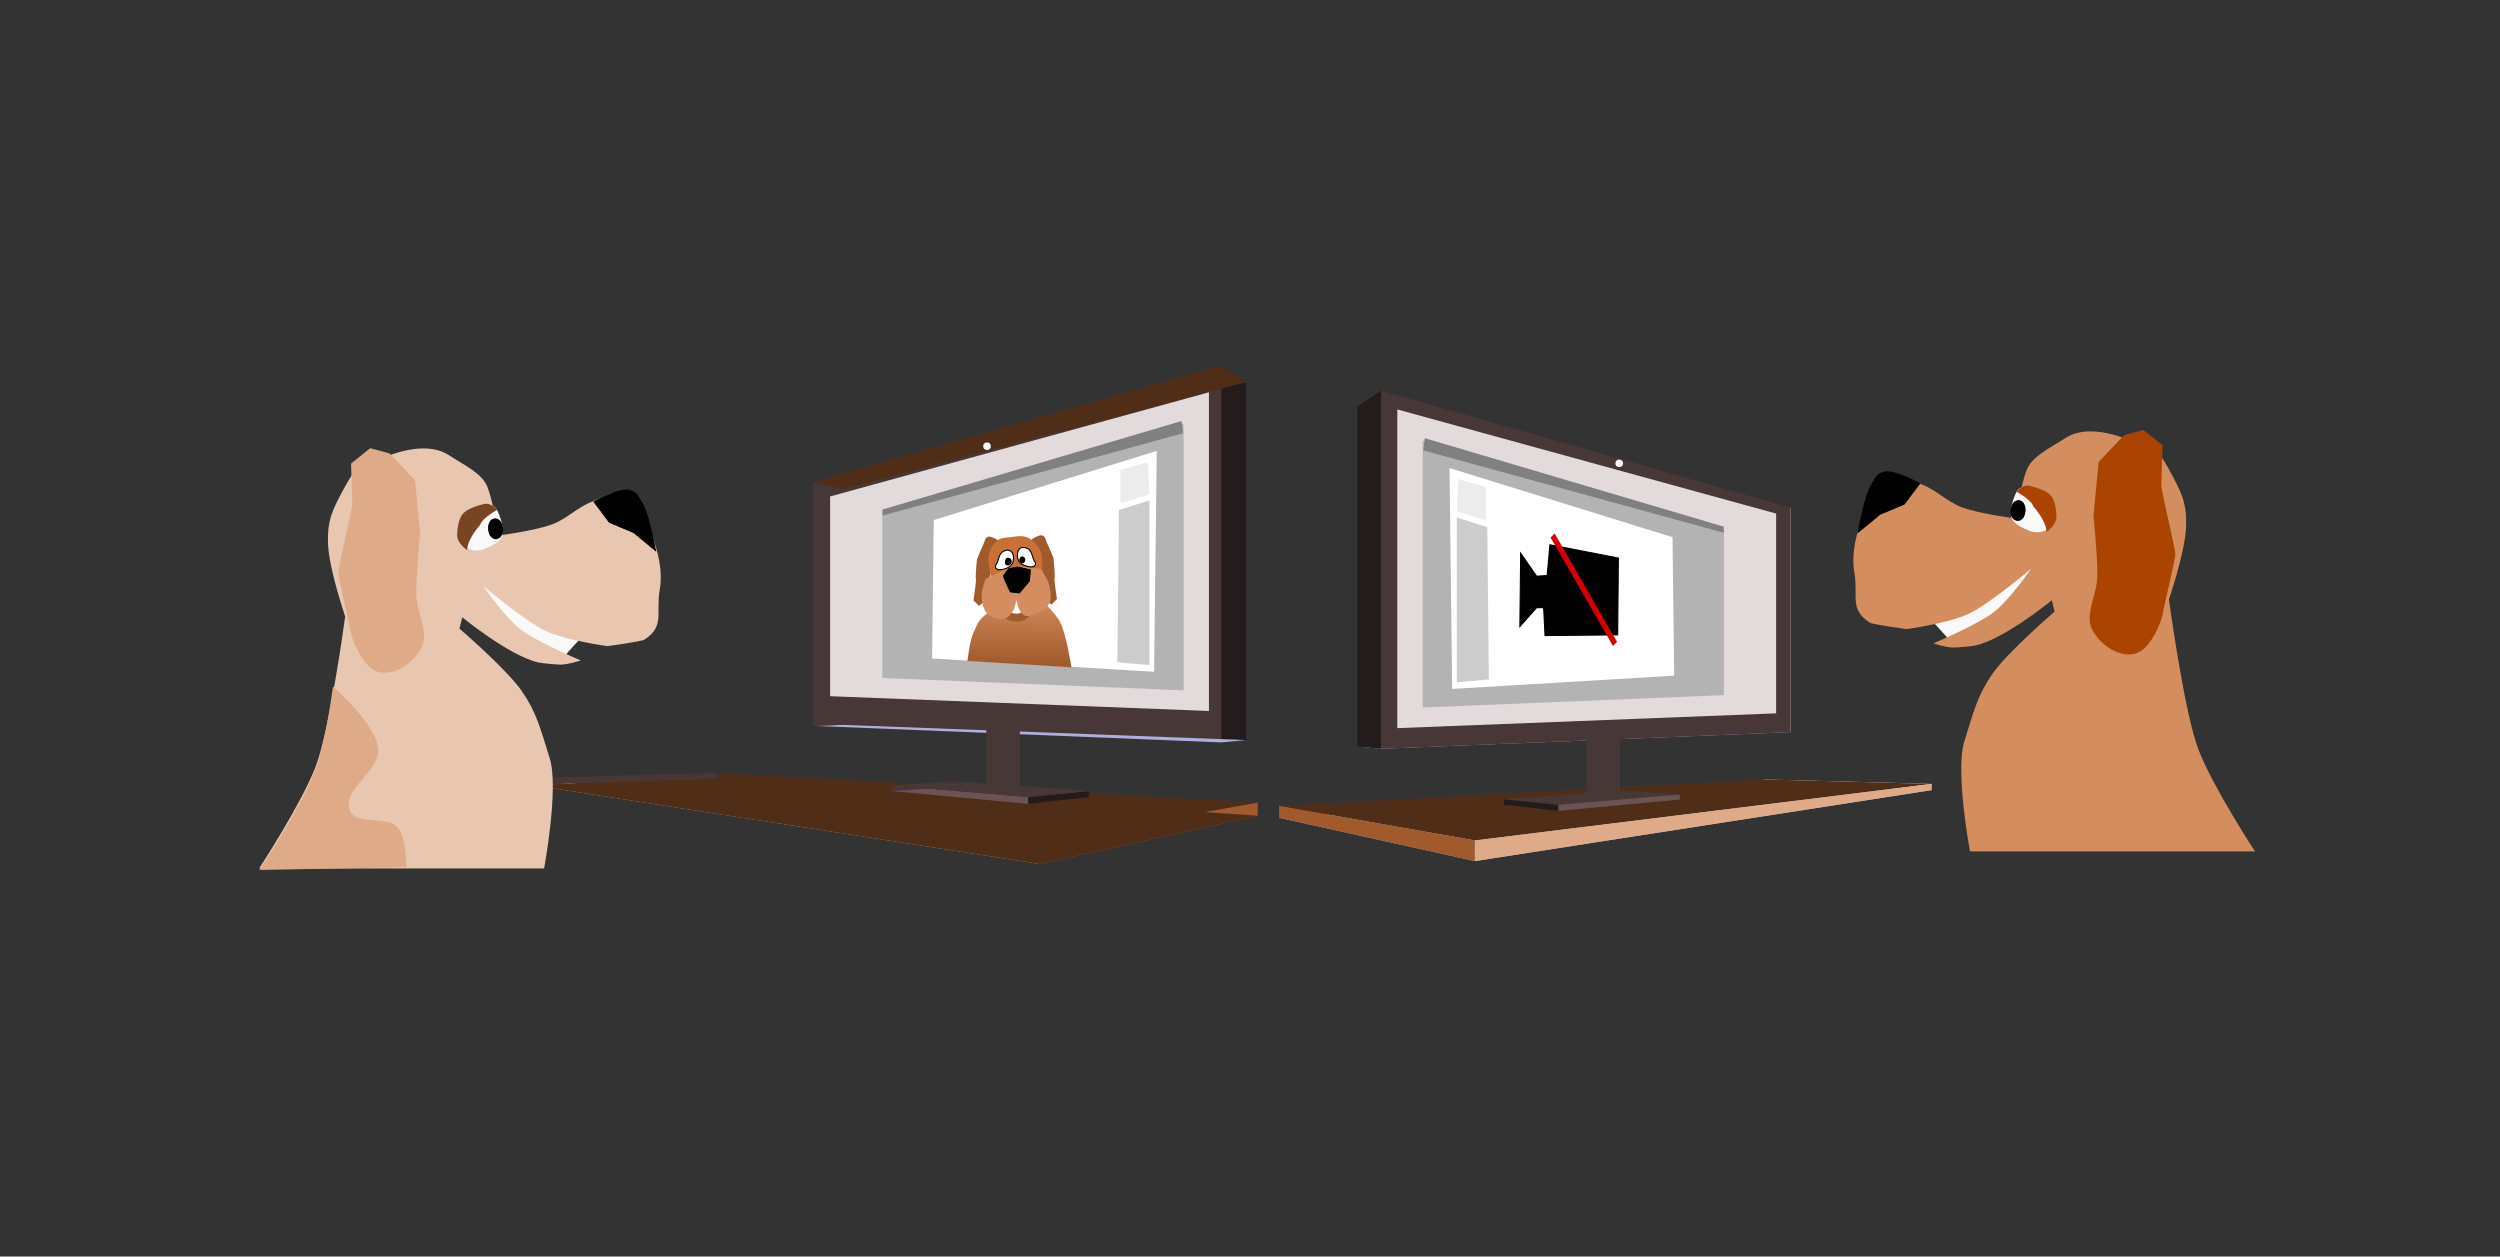 <?xml version="1.0" encoding="UTF-8" standalone="no"?>
<!-- Created with Inkscape (http://www.inkscape.org/) -->

<svg
   xmlns:dc="http://purl.org/dc/elements/1.1/"
   xmlns:cc="http://creativecommons.org/ns#"
   xmlns:rdf="http://www.w3.org/1999/02/22-rdf-syntax-ns#"
   xmlns:svg="http://www.w3.org/2000/svg"
   xmlns="http://www.w3.org/2000/svg"
   xmlns:xlink="http://www.w3.org/1999/xlink"
   xmlns:sodipodi="http://sodipodi.sourceforge.net/DTD/sodipodi-0.dtd"
   xmlns:inkscape="http://www.inkscape.org/namespaces/inkscape"
   width="2300"
   height="1156"
   viewBox="0 0 608.542 305.858"
   version="1.1"
   id="svg1022"
   inkscape:version="0.92.3 (2405546, 2018-03-11)"
   sodipodi:docname="pieski.svg">
  <rect x="0" y="0" width="608.542" height="305.858" fill="#333333" stroke="none"/>
  <defs
     id="defs1016">
    <linearGradient
       inkscape:collect="always"
       id="linearGradient12503">
      <stop
         style="stop-color:#a05a2c;stop-opacity:1;"
         offset="0"
         id="stop12499" />
      <stop
         style="stop-color:#d38d5f;stop-opacity:1"
         offset="1"
         id="stop12501" />
    </linearGradient>
    <inkscape:perspective
       sodipodi:type="inkscape:persp3d"
       inkscape:vp_x="34.299759 : 117.22931 : 1"
       inkscape:vp_y="0 : 600.38505 : 0"
       inkscape:vp_z="722.16239 : 117.22931 : 1"
       inkscape:persp3d-origin="378.23107 : 86.623843 : 1"
       id="perspective2230" />
    <inkscape:perspective
       sodipodi:type="inkscape:persp3d"
       inkscape:vp_x="-184.09051 : 362.44532 : 1"
       inkscape:vp_y="0 : 3779.5275 : 0"
       inkscape:vp_z="2221.9365 : 362.44532 : 1"
       inkscape:persp3d-origin="1018.923 : 169.77864 : 1"
       id="perspective2214" />
    <inkscape:perspective
       sodipodi:type="inkscape:persp3d"
       inkscape:vp_x="-373.7988 : 698.9743 : 1"
       inkscape:vp_y="0 : 1842.35 : 0"
       inkscape:vp_z="799.03138 : 698.9743 : 1"
       inkscape:persp3d-origin="212.6163 : 605.05794 : 1"
       id="perspective2015" />
    <inkscape:perspective
       sodipodi:type="inkscape:persp3d"
       inkscape:vp_x="52.612105 : 135.11606 : 1"
       inkscape:vp_y="0 : 1099.9342 : 0"
       inkscape:vp_z="763.96317 : 135.11606 : 1"
       inkscape:persp3d-origin="408.28765 : 79.045375 : 1"
       id="perspective1999" />
    <inkscape:perspective
       sodipodi:type="inkscape:persp3d"
       inkscape:vp_x="-588.6402 : 67.79026 : 1"
       inkscape:vp_y="0 : 3779.5275 : 0"
       inkscape:vp_z="1817.3869 : 67.79026 : 1"
       inkscape:persp3d-origin="614.37336 : -124.87642 : 1"
       id="perspective1983" />
    <inkscape:perspective
       sodipodi:type="inkscape:persp3d"
       inkscape:vp_x="-146.16197 : 210.42614 : 1"
       inkscape:vp_y="0 : 3779.5275 : 0"
       inkscape:vp_z="2259.8651 : 210.42614 : 1"
       inkscape:persp3d-origin="1056.8516 : 17.759463 : 1"
       id="perspective1966" />
    <inkscape:perspective
       sodipodi:type="inkscape:persp3d"
       inkscape:vp_x="-178.59578 : 329.47692 : 1"
       inkscape:vp_y="0 : 3779.5275 : 0"
       inkscape:vp_z="2227.4313 : 329.47692 : 1"
       inkscape:persp3d-origin="1024.4178 : 136.81024 : 1"
       id="perspective1922" />
    <inkscape:perspective
       sodipodi:type="inkscape:persp3d"
       inkscape:vp_x="-177.22209 : 262.16644 : 1"
       inkscape:vp_y="0 : 3779.5275 : 0"
       inkscape:vp_z="2228.805 : 262.16644 : 1"
       inkscape:persp3d-origin="1025.7915 : 69.499762 : 1"
       id="perspective1906" />
    <inkscape:perspective
       sodipodi:type="inkscape:persp3d"
       inkscape:vp_x="-190.27208 : 359.01111 : 1"
       inkscape:vp_y="0 : 3779.5275 : 0"
       inkscape:vp_z="2215.755 : 359.01111 : 1"
       inkscape:persp3d-origin="1012.7415 : 166.34443 : 1"
       id="perspective1890" />
    <inkscape:perspective
       sodipodi:type="inkscape:persp3d"
       inkscape:vp_x="-197.1405 : 379.61636 : 1"
       inkscape:vp_y="0 : 3779.5275 : 0"
       inkscape:vp_z="2208.8866 : 379.61636 : 1"
       inkscape:persp3d-origin="1005.8731 : 186.94968 : 1"
       id="perspective1860" />
    <inkscape:perspective
       sodipodi:type="inkscape:persp3d"
       inkscape:vp_x="-199.88787 : 359.69795 : 1"
       inkscape:vp_y="0 : 3779.5275 : 0"
       inkscape:vp_z="2206.1392 : 359.69795 : 1"
       inkscape:persp3d-origin="1003.1257 : 167.03127 : 1"
       id="perspective1844" />
    <inkscape:perspective
       sodipodi:type="inkscape:persp3d"
       inkscape:vp_x="38.219678 : 111.71868 : 1"
       inkscape:vp_y="0 : 1000 : 0"
       inkscape:vp_z="674.81432 : 111.71868 : 1"
       inkscape:persp3d-origin="356.51701 : 60.742283 : 1"
       id="perspective1729" />
    <inkscape:perspective
       sodipodi:type="inkscape:persp3d"
       inkscape:vp_x="247.23532 : 120.993 : 1"
       inkscape:vp_y="0 : 425.65426 : 0"
       inkscape:vp_z="518.20452 : 120.993 : 1"
       inkscape:persp3d-origin="382.71992 : 99.294685 : 1"
       id="perspective1729-3" />
    <inkscape:perspective
       sodipodi:type="inkscape:persp3d"
       inkscape:vp_x="220.37353 : 134.43457 : 1"
       inkscape:vp_y="0 : 591.9759 : 0"
       inkscape:vp_z="603.21706 : 134.43457 : 1"
       inkscape:persp3d-origin="411.79531 : 104.25778 : 1"
       id="perspective1999-3" />
    <inkscape:perspective
       sodipodi:type="inkscape:persp3d"
       inkscape:vp_x="245.56678 : 123.33861 : 1"
       inkscape:vp_y="0 : 255.55646 : 0"
       inkscape:vp_z="538.35844 : 123.33861 : 1"
       inkscape:persp3d-origin="391.96262 : 110.31129 : 1"
       id="perspective2230-8" />
    <inkscape:perspective
       sodipodi:type="inkscape:persp3d"
       inkscape:vp_x="399.27362 : 126.75045 : 1"
       inkscape:vp_y="0 : 284.74194 : 0"
       inkscape:vp_z="73.044042 : 126.75045 : 1"
       inkscape:persp3d-origin="236.15883 : 112.23536 : 1"
       id="perspective2230-8-5" />
    <inkscape:perspective
       sodipodi:type="inkscape:persp3d"
       inkscape:vp_x="419.13626 : 136.54932 : 1"
       inkscape:vp_y="0 : 623.01616 : 0"
       inkscape:vp_z="16.218323 : 136.54932 : 1"
       inkscape:persp3d-origin="217.67726 : 104.79021 : 1"
       id="perspective1999-3-6" />
    <inkscape:perspective
       sodipodi:type="inkscape:persp3d"
       inkscape:vp_x="377.58906 : 123.11339 : 1"
       inkscape:vp_y="0 : 474.26553 : 0"
       inkscape:vp_z="75.674174 : 123.11339 : 1"
       inkscape:persp3d-origin="226.63159 : 98.937042 : 1"
       id="perspective1729-3-8" />
    <linearGradient
       inkscape:collect="always"
       xlink:href="#linearGradient12503"
       id="linearGradient12505"
       x1="247.218"
       y1="161.562"
       x2="247.529"
       y2="144.762"
       gradientUnits="userSpaceOnUse" />
  </defs>
  <sodipodi:namedview
     id="base"
     pagecolor="#ffffff"
     bordercolor="#666666"
     borderopacity="1.0"
     inkscape:pageopacity="0.0"
     inkscape:pageshadow="2"
     inkscape:zoom="0.30347826"
     inkscape:cx="1150"
     inkscape:cy="578"
     inkscape:document-units="mm"
     inkscape:current-layer="layer23"
     showgrid="false"
     units="px"
     inkscape:snap-nodes="false"
     inkscape:snap-global="false"
     inkscape:window-width="1366"
     inkscape:window-height="705"
     inkscape:window-x="-8"
     inkscape:window-y="-8"
     inkscape:window-maximized="1" />
  <g
     inkscape:groupmode="layer"
     id="layer12"
     inkscape:label="biurko"
     style="display:inline" />
  <g
     inkscape:groupmode="layer"
     id="layer16"
     inkscape:label="pudel 4"
     style="display:inline" />
  <g
     inkscape:groupmode="layer"
     id="layer20"
     inkscape:label="cenzura" />
  <g
     inkscape:groupmode="layer"
     id="layer19"
     inkscape:label="pudel 6" />
  <g
     inkscape:groupmode="layer"
     id="layer8"
     inkscape:label="Layer 2"
     style="display:none">
    <path
       style="display:inline;fill:#ececec;stroke:none;stroke-width:0.265px;stroke-linecap:butt;stroke-linejoin:miter;stroke-opacity:1"
       d="m 437.317,187.02 c 0,0 -11.365,-2.494 -21.758,-1.99 -10.393,0.504 -25.227,1.317 -25.227,1.317 -3.529,-2.813 -25.657,-18.206 -25.657,-18.206 l 37.598,-55.379 6.377,-9.184 v 0 l -18.746,-0.225 -4.15,10.268 1.572,11.57 c 0,0 -38.36,33.094 -39.152,43.443 0,0 21.152,18.16 32.304,29.494 11.152,11.334 33.298,21.452 33.298,21.452 0,0 20.164,-0.736 26.378,-5.089 6.215,-4.353 8.91,-11.588 9.584,-16.011 0.675,-4.423 0.252,-5.59 -1.919,-7.954 -2.17,-2.364 -10.504,-3.506 -10.504,-3.506 z"
       id="path1673-1"
       inkscape:connector-curvature="0"
       sodipodi:nodetypes="czscccccccszczzzc" />
  </g>
  <g
     inkscape:groupmode="layer"
     id="layer14"
     inkscape:label="jezyk"
     style="display:none">
    <path
       style="fill:#e9afaf;stroke:none;stroke-width:0.265px;stroke-linecap:butt;stroke-linejoin:miter;stroke-opacity:1"
       d="m 387.778,179.612 c 1.864,0.529 4.115,-1.423 5.418,-3.006 1.303,-1.583 2.875,-3.538 1.882,-5.808 -0.993,-2.27 -4.56,-3.277 -7.956,-3.672 -3.396,-0.395 -8.328,0.401 -11.513,2.341 -3.185,1.94 -7.466,5.743 -6.66,8.28 0.806,2.536 3.216,1.86 5.135,1.466 1.92,-0.394 4.385,0.778 6.329,0.035 1.944,-0.743 2.797,-0.647 4.472,0.283 1.675,0.93 1.029,-0.448 2.892,0.082 z"
       id="path1925"
       inkscape:connector-curvature="0"
       sodipodi:nodetypes="zzzzzzzzzz" />
    <path
       style="opacity:1;fill:#000000;fill-opacity:1;fill-rule:nonzero;stroke:none;stroke-width:0.265;stroke-linecap:butt;stroke-linejoin:bevel;stroke-miterlimit:4;stroke-dasharray:none;stroke-dashoffset:0;stroke-opacity:1;paint-order:normal"
       id="path1927"
       d="m 373.655,121.065 c 1.564,1.709 2.616,3.776 3.847,5.72 1.103,1.827 1.947,3.811 2.513,5.869 0.22,1.058 0.12,0.571 0.301,1.462 0,0 -3.993,0.724 -3.993,0.724 v 0 c -0.133,-0.801 -0.056,-0.378 -0.234,-1.27 -0.493,-1.833 -1.266,-3.588 -2.255,-5.209 -1.121,-1.803 -2.112,-3.72 -3.67,-5.199 0,0 3.49,-2.097 3.49,-2.097 z"
       inkscape:connector-curvature="0" />
    <path
       style="opacity:1;fill:#000000;fill-opacity:1;fill-rule:nonzero;stroke:none;stroke-width:0.265;stroke-linecap:butt;stroke-linejoin:bevel;stroke-miterlimit:4;stroke-dasharray:none;stroke-dashoffset:0;stroke-opacity:1;paint-order:normal"
       id="path1929"
       d="m 376.996,122.897 c 1.578,1.181 3.321,2.102 4.965,3.186 1.912,1.17 3.321,2.824 4.54,4.672 0.694,1.075 0.365,0.527 0.987,1.643 0,0 -3.742,1.489 -3.742,1.489 v 0 c -0.557,-0.969 -0.257,-0.477 -0.906,-1.472 -1.084,-1.563 -2.365,-2.882 -4.022,-3.852 -1.715,-1.083 -3.485,-2.08 -5.126,-3.277 0,0 3.304,-2.39 3.304,-2.39 z"
       inkscape:connector-curvature="0" />
  </g>
  <g
     inkscape:groupmode="layer"
     id="layer11"
     inkscape:label="pudel 2"
     style="display:none">
    <path
       style="fill:#f9f9f9;stroke:none;stroke-width:0.265px;stroke-linecap:butt;stroke-linejoin:miter;stroke-opacity:1"
       d="m 444.387,200.085 c 0,0 -8.602,27.229 -6.772,49.929 1.83,22.7 3.592,48.334 3.592,48.334 l -41.149,1.959 -29.392,-26.779 c 0,0 -10.122,-36.316 -6.858,-48.66 3.264,-12.344 15.124,-17.587 15.124,-17.587 z"
       id="path1676"
       inkscape:connector-curvature="0"
       sodipodi:nodetypes="czccczcc" />
  </g>
  <g
     inkscape:groupmode="layer"
     id="layer18"
     inkscape:label="pudel 5"
     style="display:none">
    <path
       style="display:inline;fill:#cccccc;stroke:none;stroke-width:0.265px;stroke-linecap:butt;stroke-linejoin:miter;stroke-opacity:1"
       d="m 410.951,208.327 15.111,4.808 c 0,0 11.5,-2.653 15.111,-0.687 3.611,1.966 4.808,8.242 4.808,8.242 l -2.747,8.929 c 0,0 8.024,4.112 10.303,7.555 2.278,3.443 3.885,7.985 2.747,11.676 -1.137,3.691 -5.495,6.182 -8.242,7.555 -2.747,1.374 -6.868,4.121 -3.434,6.182 3.434,2.061 5.495,6.868 5.495,10.303 0,3.434 -2.652,4.063 -4.808,6.182 -2.156,2.118 -5.495,5.495 -8.242,6.182 -2.747,0.687 -10.989,-4.121 -10.989,-4.121 l -6.182,6.868 -14.424,0.687 -8.929,-2.061 c 0,0 -9.857,2.065 -14.424,-0.687 -4.567,-2.752 -5.693,-11.252 -8.929,-15.111 -3.236,-3.858 -8.957,-4.182 -9.616,-8.242 -0.659,-4.06 6.182,-10.303 6.182,-10.303 0,0 -5.179,-6.477 -6.868,-9.616 -1.689,-3.138 -4.151,-5.216 -3.434,-8.929 0.716,-3.713 8.929,-9.616 8.929,-9.616 l 14.424,-3.434 -3.434,-11.676 10.989,-2.747 6.182,-5.495 c 0,0 5.149,2.171 7.555,3.434 2.407,1.264 6.868,4.121 6.868,4.121 z"
       id="path2033"
       inkscape:connector-curvature="0"
       sodipodi:nodetypes="cczcczzccszzcccczzzczzccccczc" />
  </g>
  <g
     inkscape:groupmode="layer"
     id="layer9"
     inkscape:label="pudel"
     style="display:none">
    <path
       style="fill:#b3b3b3;stroke:none;stroke-width:0.265px;stroke-linecap:butt;stroke-linejoin:miter;stroke-opacity:1"
       d="m 432.133,129.875 c 0,0 -4.994,15.74 -2.554,14.475 2.439,-1.264 4.153,10.999 4.153,10.999 0,0 -5.105,8.061 -2.621,9.868 2.484,1.807 9.326,7.544 9.326,7.544 0,0 3.815,8.853 6.57,8.199 2.755,-0.654 9.192,-1.67 9.192,-1.67 0,0 5.511,-1.309 7.634,-3.183 2.123,-1.874 4.224,-5.284 2.96,-7.723 -1.264,-2.439 -2.551,-6.414 -4.131,-9.463 -1.58,-3.049 2.417,-2.8 2.012,-9.552 -0.405,-6.752 -1.376,-10.118 -1.376,-10.118 0,0 -1.603,-4.585 -4.358,-3.93 l -5.667,-9.441 -18.945,-14.163 0.268,18.428 z"
       id="path1615-3"
       inkscape:connector-curvature="0" />
    <path
       style="fill:#f9f9f9;stroke:none;stroke-width:0.265px;stroke-linecap:butt;stroke-linejoin:miter;stroke-opacity:1"
       d="m 377.763,120.411 c 0,0 -5.371,4.747 -7.555,8.242 0,0 -11.227,5.507 -17.171,0.687 -5.944,-4.82 -14.424,-16.484 -14.424,-16.484 0,0 -0.329,21.345 6.868,28.847 7.197,7.503 18.34,13.299 24.039,13.737 5.7,0.438 12.471,-2.919 15.111,2.747 2.639,5.667 3.807,9.507 -1.061,16.785 -4.868,7.278 -27.496,1.237 -27.496,1.237 0,0 2.204,4.969 7.561,8.225 5.357,3.256 21.8,2.849 26.543,0.295 4.743,-2.554 7.61,-6.028 12.647,-12.21 0,0 3.36,11.027 1.726,17.949 -1.462,6.191 -9.616,16.484 -9.616,16.484 l 49.453,-6.868 c 0,0 -0.263,-26.75 -2.747,-43.958 -2.063,-14.292 -10.303,-26.1 -10.303,-26.1 z"
       id="path1632"
       inkscape:connector-curvature="0"
       sodipodi:nodetypes="cszczzzzczzcsccscc" />
    <ellipse
       style="opacity:1;fill:#000000;fill-opacity:1;fill-rule:nonzero;stroke:none;stroke-width:0.265;stroke-linecap:butt;stroke-linejoin:bevel;stroke-miterlimit:4;stroke-dasharray:none;stroke-dashoffset:0;stroke-opacity:1;paint-order:normal"
       id="path1634"
       cx="338.216"
       cy="113.082"
       rx="5.103"
       ry="5.015" />
    <path
       style="fill:#ececec;stroke:none;stroke-width:0.265px;stroke-linecap:butt;stroke-linejoin:miter;stroke-opacity:1"
       d="m 394.934,206.953 c 0,0 -10.926,-4.002 -21.292,-4.901 -10.366,-0.9 -25.175,-2.091 -25.175,-2.091 -3.118,-3.262 -22.972,-21.494 -22.972,-21.494 l 44.712,-49.813 7.555,-8.242 v 0 l -18.545,-2.747 -5.495,9.616 v 11.676 c 0,0 -42.467,27.627 -44.645,37.776 0,0 8.073,23.04 39.028,41.13 30.956,18.09 26.673,9.942 26.673,9.942 0,0 14.584,4.733 21.329,1.257 6.744,-3.476 8.328,-4.788 9.592,-9.08 1.264,-4.291 1.002,-5.505 -0.83,-8.14 -1.832,-2.635 -9.937,-4.888 -9.937,-4.888 z"
       id="path1673"
       inkscape:connector-curvature="0"
       sodipodi:nodetypes="czscccccccszczzzc" />
  </g>
  <g
     inkscape:groupmode="layer"
     id="layer10"
     inkscape:label="pudel 1"
     style="display:none">
    <path
       style="display:inline;fill:#cccccc;stroke:none;stroke-width:0.265px;stroke-linecap:butt;stroke-linejoin:miter;stroke-opacity:1"
       d="m 377.763,120.411 c -1.374,-0.343 -13.15,-8.996 -12.363,-14.424 0.787,-5.427 11.676,-7.555 11.676,-7.555 0,0 -6.181,-6.015 -6.868,-10.989 -0.688,-4.974 2.061,-16.484 4.808,-16.484 2.747,0 14.64,0.105 18.545,2.747 3.905,2.642 4.808,8.242 4.808,8.242 0,0 0.442,-17.609 6.182,-21.292 5.739,-3.683 14.46,-1.206 18.545,2.747 4.085,3.953 2.747,15.111 2.747,15.111 0,0 8.291,-4.538 13.05,-2.747 4.759,1.791 8.384,8.342 10.303,13.737 1.919,5.395 2.747,17.171 0.687,17.171 -2.061,0 3.331,10.843 0,15.797 -3.331,4.954 -18.545,7.555 -18.545,7.555 0,0 -3.683,11.203 -9.616,13.05 -5.932,1.847 -16.009,-1.823 -19.918,-6.868 -3.91,-5.045 -1.374,-17.171 -1.374,-17.171 0,0 -6.182,13.05 -8.929,12.363 -2.747,-0.687 -7.557,-3.039 -8.929,-6.182 -1.372,-3.142 1.374,-9.616 1.374,-9.616 0,0 -4.808,5.151 -6.182,4.808 z"
       id="path1613-4"
       inkscape:connector-curvature="0"
       sodipodi:nodetypes="zzczzzczzczzszczzczzcz" />
    <path
       style="display:inline;fill:#cccccc;stroke:none;stroke-width:0.265px;stroke-linecap:butt;stroke-linejoin:miter;stroke-opacity:1"
       d="m 413.127,149.168 c 0,0 -11.676,11.676 -8.929,11.676 2.747,0 -1.374,11.676 -1.374,11.676 0,0 -8.242,4.808 -6.868,7.555 1.374,2.747 4.808,10.989 4.808,10.989 0,0 -0.687,9.616 2.061,10.303 2.747,0.687 8.929,2.747 8.929,2.747 0,0 5.495,1.374 8.242,0.687 2.747,-0.687 6.182,-2.747 6.182,-5.495 0,-2.747 0.687,-6.868 0.687,-10.303 0,-3.434 3.434,-1.374 6.182,-7.555 2.747,-6.182 3.434,-9.616 3.434,-9.616 0,0 0.687,-4.808 -2.061,-5.495 l -0.687,-10.989 -10.303,-21.292 -8.242,16.484 z"
       id="path1615-2"
       inkscape:connector-curvature="0" />
  </g>
  <g
     inkscape:groupmode="layer"
     id="layer15"
     inkscape:label="pudel 3"
     style="display:none">
    <path
       style="opacity:1;fill:#000000;fill-opacity:1;fill-rule:nonzero;stroke:none;stroke-width:0.265;stroke-linecap:butt;stroke-linejoin:bevel;stroke-miterlimit:4;stroke-dasharray:none;stroke-dashoffset:0;stroke-opacity:1;paint-order:normal"
       id="path1946"
       d="m 376.909,122.041 c 1.493,1.632 2.658,3.518 3.715,5.452 0.66,1.19 1.283,2.401 1.872,3.627 0,0 -1.265,0.446 -1.265,0.446 v 0 c -0.584,-1.213 -1.196,-2.413 -1.849,-3.59 -1.027,-1.865 -2.154,-3.694 -3.637,-5.236 0,0 1.163,-0.699 1.163,-0.699 z"
       inkscape:connector-curvature="0" />
    <path
       style="opacity:1;fill:#000000;fill-opacity:1;fill-rule:nonzero;stroke:none;stroke-width:0.265;stroke-linecap:butt;stroke-linejoin:bevel;stroke-miterlimit:4;stroke-dasharray:none;stroke-dashoffset:0;stroke-opacity:1;paint-order:normal"
       id="path1950"
       d="m 376.711,121.768 c 2.797,1.473 5.12,3.657 7.367,5.846 0,0 -1.113,0.682 -1.113,0.682 v 0 c -2.182,-2.111 -4.448,-4.248 -7.216,-5.569 0,0 0.962,-0.959 0.962,-0.959 z"
       inkscape:connector-curvature="0" />
  </g>
  <g
     inkscape:groupmode="layer"
     id="layer17"
     inkscape:label="pudel wygolony"
     style="display:none" />
  <g
     inkscape:groupmode="layer"
     id="layer13"
     inkscape:label="komputery"
     style="display:inline"
     sodipodi:insensitive="true">
    <g
       style="display:inline"
       id="g8103"
       transform="translate(231.699,3.743)">
      <g
         inkscape:corner7="0.21228003 : -0.019476467 : 2.8046606 : 1"
         inkscape:corner0="1.1126616 : -0.0051614365 : 0 : 1"
         inkscape:perspectiveID="#perspective1729-3"
         style="display:inline;opacity:1;fill:#a05a2c;fill-opacity:1;fill-rule:nonzero;stroke:none;stroke-width:1.002;stroke-linecap:butt;stroke-linejoin:bevel;stroke-miterlimit:4;stroke-dasharray:none;stroke-dashoffset:0;stroke-opacity:1;paint-order:normal"
         id="g1731"
         sodipodi:type="inkscape:box3d">
        <path
           points="79.666,195.317 197.64,187.221 197.64,185.982 79.666,192.433 "
           d="m 79.666,192.433 v 2.884 l 117.974,-8.096 v -1.239 z"
           inkscape:box3dsidetype="6"
           style="fill:#353564;fill-rule:evenodd;stroke:none;stroke-width:1.648;stroke-linejoin:round"
           id="path1733"
           sodipodi:type="inkscape:box3dside" />
        <path
           points="127.296,205.86 238.458,188.588 197.64,187.221 79.666,195.317 "
           d="m 79.666,195.317 47.63,10.543 111.161,-17.272 -40.818,-1.367 z"
           inkscape:box3dsidetype="13"
           style="fill:#afafde;fill-rule:evenodd;stroke:none;stroke-width:1.648;stroke-linejoin:round"
           id="path1741"
           sodipodi:type="inkscape:box3dside" />
        <path
           points="238.458,187.071 238.458,188.588 197.64,187.221 197.64,185.982 "
           d="m 197.64,185.982 40.818,1.089 v 1.517 l -40.818,-1.367 z"
           inkscape:box3dsidetype="11"
           style="fill:#e9e9ff;fill-rule:evenodd;stroke:none;stroke-width:1.648;stroke-linejoin:round"
           id="path1743"
           sodipodi:type="inkscape:box3dside" />
        <path
           points="127.296,200.834 238.458,187.071 197.64,185.982 79.666,192.433 "
           d="m 79.666,192.433 47.63,8.401 111.161,-13.762 -40.818,-1.089 z"
           inkscape:box3dsidetype="5"
           style="fill:#502d16;fill-rule:evenodd;stroke:none;stroke-width:1.648;stroke-linejoin:round"
           id="path1735"
           sodipodi:type="inkscape:box3dside" />
        <path
           points="127.296,205.86 238.458,188.588 238.458,187.071 127.296,200.834 "
           d="m 127.296,200.834 v 5.026 l 111.161,-17.272 v -1.517 z"
           inkscape:box3dsidetype="14"
           style="fill:#deaa87;fill-rule:evenodd;stroke:none;stroke-width:1.648;stroke-linejoin:round"
           id="path1739"
           sodipodi:type="inkscape:box3dside" />
        <path
           points="127.296,200.834 127.296,205.86 79.666,195.317 79.666,192.433 "
           d="m 79.666,192.433 47.63,8.401 v 5.026 L 79.666,195.317 Z"
           inkscape:box3dsidetype="3"
           style="fill:#a05a2c;fill-rule:evenodd;stroke:none;stroke-width:1.648;stroke-linejoin:round"
           id="path1737"
           sodipodi:type="inkscape:box3dside" />
      </g>
      <g
         inkscape:corner7="0.65298516 : 0.020713186 : 0.98417718 : 1"
         inkscape:corner0="0.73986859 : 0.26410041 : 0 : 1"
         inkscape:perspectiveID="#perspective1999-3"
         style="opacity:1;fill:#a05a2c;fill-opacity:1;fill-rule:nonzero;stroke:none;stroke-width:1.002;stroke-linecap:butt;stroke-linejoin:bevel;stroke-miterlimit:4;stroke-dasharray:none;stroke-dashoffset:0;stroke-opacity:1;paint-order:normal"
         id="g1985"
         sodipodi:type="inkscape:box3d">
        <path
           points="98.695,177.978 197.264,174.258 197.264,121.366 98.695,95.167 "
           d="m 98.695,95.167 v 82.81 l 98.569,-3.72 v -52.892 z"
           inkscape:box3dsidetype="6"
           style="fill:#353564;fill-rule:evenodd;stroke:none;stroke-width:0.598;stroke-linejoin:round"
           id="path1987"
           sodipodi:type="inkscape:box3dside" />
        <path
           points="104.478,178.519 204.136,174.474 197.264,174.258 98.695,177.978 "
           d="m 98.695,177.978 5.783,0.541 99.658,-4.045 -6.872,-0.217 z"
           inkscape:box3dsidetype="13"
           style="fill:#afafde;fill-rule:evenodd;stroke:none;stroke-width:0.598;stroke-linejoin:round"
           id="path1995"
           sodipodi:type="inkscape:box3dside" />
        <path
           points="204.136,119.84 204.136,174.474 197.264,174.258 197.264,121.366 "
           d="M 197.264,121.366 204.136,119.84 v 54.634 l -6.872,-0.217 z"
           inkscape:box3dsidetype="11"
           style="fill:#e9e9ff;fill-rule:evenodd;stroke:none;stroke-width:0.598;stroke-linejoin:round"
           id="path1997"
           sodipodi:type="inkscape:box3dside" />
        <path
           points="104.478,91.356 204.136,119.84 197.264,121.366 98.695,95.167 "
           d="m 98.695,95.167 5.783,-3.811 99.658,28.484 -6.872,1.526 z"
           inkscape:box3dsidetype="5"
           style="fill:#502d16;stroke-width:0.598"
           id="path1989"
           sodipodi:type="inkscape:box3dside" />
        <path
           points="104.478,178.519 204.136,174.474 204.136,119.84 104.478,91.356 "
           d="m 104.478,91.356 v 87.163 l 99.658,-4.045 V 119.84 Z"
           inkscape:box3dsidetype="14"
           style="fill:#483737;stroke-width:0.598"
           id="path1993"
           sodipodi:type="inkscape:box3dside" />
        <path
           points="104.478,91.356 104.478,178.519 98.695,177.978 98.695,95.167 "
           d="m 98.695,95.167 5.783,-3.811 v 87.163 l -5.783,-0.541 z"
           inkscape:box3dsidetype="3"
           style="fill:#241c1c;stroke-width:0.598"
           id="path1991"
           sodipodi:type="inkscape:box3dside" />
      </g>
      <path
         points="363.666,106.577 178.494,53.651 178.494,215.606 363.666,208.091 "
         d="M 363.666,208.091 V 106.577 L 178.494,53.651 V 215.606 Z"
         inkscape:box3dsidetype="14"
         style="opacity:1;fill:#e3dbdb;fill-opacity:1;fill-rule:nonzero;stroke:none;stroke-width:0.294;stroke-linecap:butt;stroke-linejoin:bevel;stroke-miterlimit:4;stroke-dasharray:none;stroke-dashoffset:0;stroke-opacity:1;paint-order:normal"
         id="path1993-9"
         sodipodi:type="inkscape:box3dside"
         transform="matrix(0.498,0,0,0.479,19.538,70.222)" />
      <circle
         r="0.928"
         cy="109.044"
         cx="162.45"
         id="path2051"
         style="opacity:1;fill:#f9f9f9;fill-opacity:1;fill-rule:nonzero;stroke:none;stroke-width:0.143;stroke-linecap:butt;stroke-linejoin:bevel;stroke-miterlimit:4;stroke-dasharray:none;stroke-dashoffset:0;stroke-opacity:1;paint-order:normal" />
      <path
         points="363.666,106.577 178.494,53.651 178.494,215.606 363.666,208.091 "
         d="M 363.666,208.091 V 106.577 L 178.494,53.651 V 215.606 Z"
         inkscape:box3dsidetype="14"
         style="display:inline;opacity:1;fill:#b3b3b3;fill-opacity:1;fill-rule:nonzero;stroke:none;stroke-width:0.294;stroke-linecap:butt;stroke-linejoin:bevel;stroke-miterlimit:4;stroke-dasharray:none;stroke-dashoffset:0;stroke-opacity:1;paint-order:normal"
         id="path1993-9-2"
         sodipodi:type="inkscape:box3dside"
         transform="matrix(0.396,0,0,0.401,43.916,82.015)" />
      <path
         points="363.666,208.091 363.666,106.577 178.494,53.651 178.494,215.606 "
         d="m 178.494,215.606 185.172,-7.515 V 106.577 L 178.494,53.651 Z"
         inkscape:box3dsidetype="14"
         style="display:inline;opacity:1;fill:#ffffff;fill-opacity:1;fill-rule:nonzero;stroke:none;stroke-width:0.294;stroke-linecap:butt;stroke-linejoin:bevel;stroke-miterlimit:4;stroke-dasharray:none;stroke-dashoffset:0;stroke-opacity:1;paint-order:normal"
         id="path1993-9-2-2"
         sodipodi:type="inkscape:box3dside"
         transform="matrix(0.292,-0.004,0.004,0.332,68.799,93.086)" />
      <rect
         y="174.201"
         x="154.468"
         height="17.821"
         width="8.168"
         id="rect2086"
         style="opacity:1;fill:#483737;fill-opacity:1;fill-rule:nonzero;stroke:none;stroke-width:0.186;stroke-linecap:butt;stroke-linejoin:bevel;stroke-miterlimit:4;stroke-dasharray:none;stroke-dashoffset:0;stroke-opacity:1;paint-order:normal" />
      <g
         inkscape:corner7="0.094642432 : -0.012671623 : 0.25 : 1"
         inkscape:corner0="0.21519953 : -0.0063270243 : 0 : 1"
         inkscape:perspectiveID="#perspective2230-8"
         style="opacity:1;fill:#483737;fill-opacity:1;fill-rule:nonzero;stroke:none;stroke-width:1.002;stroke-linecap:butt;stroke-linejoin:bevel;stroke-miterlimit:4;stroke-dasharray:none;stroke-dashoffset:0;stroke-opacity:1;paint-order:normal"
         id="g2216"
         sodipodi:type="inkscape:box3d">
        <path
           points="134.338,192.162 163.741,189.878 163.741,188.772 134.338,190.828 "
           d="m 134.338,190.828 v 1.334 l 29.402,-2.284 v -1.107 z"
           inkscape:box3dsidetype="6"
           style="fill:#483737;fill-rule:evenodd;stroke:none;stroke-width:0.343;stroke-linejoin:round"
           id="path2218"
           sodipodi:type="inkscape:box3dside" />
        <path
           points="147.606,193.636 177.178,190.874 163.741,189.878 134.338,192.162 "
           d="m 134.338,192.162 13.268,1.474 29.572,-2.763 -13.437,-0.995 z"
           inkscape:box3dsidetype="13"
           style="fill:#483737;fill-rule:evenodd;stroke:none;stroke-width:0.343;stroke-linejoin:round"
           id="path2226"
           sodipodi:type="inkscape:box3dside" />
        <path
           points="177.178,189.668 177.178,190.874 163.741,189.878 163.741,188.772 "
           d="m 163.741,188.772 13.437,0.896 v 1.206 l -13.437,-0.995 z"
           inkscape:box3dsidetype="11"
           style="fill:#483737;fill-rule:evenodd;stroke:none;stroke-width:0.343;stroke-linejoin:round"
           id="path2228"
           sodipodi:type="inkscape:box3dside" />
        <path
           points="147.606,192.155 177.178,189.668 163.741,188.772 134.338,190.828 "
           d="m 134.338,190.828 13.268,1.327 29.572,-2.487 -13.437,-0.896 z"
           inkscape:box3dsidetype="5"
           style="fill:#483737;stroke-width:0.343"
           id="path2220"
           sodipodi:type="inkscape:box3dside" />
        <path
           points="147.606,193.636 177.178,190.874 177.178,189.668 147.606,192.155 "
           d="m 147.606,192.155 v 1.481 l 29.572,-2.763 v -1.206 z"
           inkscape:box3dsidetype="14"
           style="fill:#6c5353;stroke-width:0.343"
           id="path2224"
           sodipodi:type="inkscape:box3dside" />
        <path
           points="147.606,192.155 147.606,193.636 134.338,192.162 134.338,190.828 "
           d="m 134.338,190.828 13.268,1.327 v 1.481 l -13.268,-1.474 z"
           inkscape:box3dsidetype="3"
           style="fill:#241c1c;stroke-width:0.343"
           id="path2222"
           sodipodi:type="inkscape:box3dside" />
      </g>
      <path
         inkscape:connector-curvature="0"
         id="path2259"
         d="m 122.911,122.224 v 40.096 l 7.797,-0.674 -0.371,-37.064 z"
         style="fill:#cccccc;stroke:none;stroke-width:0.136px;stroke-linecap:butt;stroke-linejoin:miter;stroke-opacity:1" />
      <path
         inkscape:connector-curvature="0"
         id="path2261"
         d="m 123.282,112.942 -0.371,7.797 7.054,2.228 v -8.168 z"
         style="fill:#ececec;stroke:none;stroke-width:0.143px;stroke-linecap:butt;stroke-linejoin:miter;stroke-opacity:1" />
      <path
         inkscape:connector-curvature="0"
         id="path2263"
         d="m 115.114,102.918 -0.371,2.97 73.139,20.048 v -1.485 z"
         style="fill:#808080;stroke:none;stroke-width:0.143px;stroke-linecap:butt;stroke-linejoin:miter;stroke-opacity:1" />
      <g
         inkscape:corner7="0.21228003 : -0.019476467 : 2.8046606 : 1"
         inkscape:corner0="1.1126616 : -0.0051614365 : 0 : 1"
         inkscape:perspectiveID="#perspective1729-3-8"
         style="display:inline;opacity:1;fill:#a05a2c;fill-opacity:1;fill-rule:nonzero;stroke:none;stroke-width:1.002;stroke-linecap:butt;stroke-linejoin:bevel;stroke-miterlimit:4;stroke-dasharray:none;stroke-dashoffset:0;stroke-opacity:1;paint-order:normal"
         id="g1731-6"
         sodipodi:type="inkscape:box3d">
        <path
           points="74.436,194.818 -57.01,185.797 -57.01,184.416 74.436,191.604 "
           d="m 74.436,191.604 v 3.214 l -131.447,-9.021 v -1.381 z"
           inkscape:box3dsidetype="6"
           style="fill:#353564;fill-rule:evenodd;stroke:none;stroke-width:6.94;stroke-linejoin:round"
           id="path1733-4"
           sodipodi:type="inkscape:box3dside" />
        <path
           points="21.366,200.964 21.366,206.565 74.436,194.818 74.436,191.604 "
           d="m 74.436,191.604 -53.07,9.36 v 5.6 l 53.07,-11.747 z"
           inkscape:box3dsidetype="3"
           style="fill:#a05a2c;fill-rule:evenodd;stroke:none;stroke-width:6.94;stroke-linejoin:round"
           id="path1737-4"
           sodipodi:type="inkscape:box3dside" />
        <path
           points="21.366,206.565 -102.49,187.32 -102.49,185.63 21.366,200.964 "
           d="m 21.366,200.964 v 5.6 l -123.856,-19.244 v -1.69 z"
           inkscape:box3dsidetype="14"
           style="fill:#deaa87;fill-rule:evenodd;stroke:none;stroke-width:6.94;stroke-linejoin:round"
           id="path1739-5"
           sodipodi:type="inkscape:box3dside" />
        <path
           points="21.366,200.964 -102.49,185.63 -57.01,184.416 74.436,191.604 "
           d="m 74.436,191.604 -53.07,9.36 -123.856,-15.334 45.479,-1.214 z"
           inkscape:box3dsidetype="5"
           style="fill:#502d16;fill-rule:evenodd;stroke:none;stroke-width:6.94;stroke-linejoin:round"
           id="path1735-0"
           sodipodi:type="inkscape:box3dside" />
        <path
           points="21.366,206.565 -102.49,187.32 -57.01,185.797 74.436,194.818 "
           d="m 74.436,194.818 -53.07,11.747 -123.856,-19.244 45.479,-1.523 z"
           inkscape:box3dsidetype="13"
           style="fill:#502d16;fill-rule:evenodd;stroke:none;stroke-width:6.94;stroke-linejoin:round"
           id="path1741-4"
           sodipodi:type="inkscape:box3dside" />
        <path
           points="-102.49,185.63 -102.49,187.32 -57.01,185.797 -57.01,184.416 "
           d="m -57.01,184.416 -45.479,1.214 v 1.69 l 45.479,-1.523 z"
           inkscape:box3dsidetype="11"
           style="fill:#483737;fill-rule:evenodd;stroke:none;stroke-width:6.94;stroke-linejoin:round"
           id="path1743-4"
           sodipodi:type="inkscape:box3dside" />
      </g>
      <g
         inkscape:corner7="0.65298516 : 0.020713186 : 0.90379678 : 1"
         inkscape:corner0="0.73986859 : 0.26410041 : 0 : 1"
         inkscape:perspectiveID="#perspective1999-3-6"
         style="display:inline;opacity:1;fill:#a05a2c;fill-opacity:1;fill-rule:nonzero;stroke:none;stroke-width:1.002;stroke-linecap:butt;stroke-linejoin:bevel;stroke-miterlimit:4;stroke-dasharray:none;stroke-dashoffset:0;stroke-opacity:1;paint-order:normal"
         id="g1985-2"
         sodipodi:type="inkscape:box3d">
        <path
           points="71.647,176.403 -26.514,172.698 -26.514,115.341 71.647,89.25 "
           d="m 71.647,89.25 v 87.153 l -98.161,-3.705 v -57.358 z"
           inkscape:box3dsidetype="6"
           style="fill:#353564;fill-rule:evenodd;stroke:none;stroke-width:2.377;stroke-linejoin:round"
           id="path1987-5"
           sodipodi:type="inkscape:box3dside" />
        <path
           points="65.561,85.239 65.561,176.972 71.647,176.403 71.647,89.25 "
           d="m 71.647,89.25 -6.086,-4.011 v 91.734 l 6.086,-0.57 z"
           inkscape:box3dsidetype="3"
           style="fill:#241c1c;stroke-width:2.377"
           id="path1991-9"
           sodipodi:type="inkscape:box3dside" />
        <path
           points="65.561,176.972 -33.784,172.94 -33.784,113.634 65.561,85.239 "
           d="m 65.561,85.239 v 91.734 l -99.346,-4.032 v -59.307 z"
           inkscape:box3dsidetype="14"
           style="fill:#483737;stroke-width:2.377"
           id="path1993-4"
           sodipodi:type="inkscape:box3dside" />
        <path
           points="65.561,85.239 -33.784,113.634 -26.514,115.341 71.647,89.25 "
           d="m 71.647,89.25 -6.086,-4.011 -99.346,28.395 7.27,1.707 z"
           inkscape:box3dsidetype="5"
           style="fill:#502d16;stroke-width:2.377"
           id="path1989-6"
           sodipodi:type="inkscape:box3dside" />
        <path
           points="65.561,176.972 -33.784,172.94 -26.514,172.698 71.647,176.403 "
           d="m 71.647,176.403 -6.086,0.57 -99.346,-4.032 7.27,-0.242 z"
           inkscape:box3dsidetype="13"
           style="fill:#afafde;fill-rule:evenodd;stroke:none;stroke-width:2.377;stroke-linejoin:round"
           id="path1995-8"
           sodipodi:type="inkscape:box3dside" />
        <path
           points="-33.784,113.634 -33.784,172.94 -26.514,172.698 -26.514,115.341 "
           d="m -26.514,115.341 -7.27,-1.707 v 59.307 l 7.27,-0.242 z"
           inkscape:box3dsidetype="11"
           style="fill:#483737;fill-rule:evenodd;stroke:none;stroke-width:2.377;stroke-linejoin:round"
           id="path1997-1"
           sodipodi:type="inkscape:box3dside" />
      </g>
      <path
         points="178.494,53.651 178.494,215.606 363.666,208.091 363.666,106.577 "
         d="M 363.666,106.577 178.494,53.651 V 215.606 l 185.172,-7.515 z"
         inkscape:box3dsidetype="14"
         style="display:inline;opacity:1;fill:#e3dbdb;fill-opacity:1;fill-rule:nonzero;stroke:none;stroke-width:0.294;stroke-linecap:butt;stroke-linejoin:bevel;stroke-miterlimit:4;stroke-dasharray:none;stroke-dashoffset:0;stroke-opacity:1;paint-order:normal"
         id="path1993-9-1"
         sodipodi:type="inkscape:box3dside"
         transform="matrix(-0.498,0,0,0.479,151.47,66.048)" />
      <circle
         r="0.928"
         cy="104.869"
         cx="-8.559"
         id="path2051-8"
         style="display:inline;opacity:1;fill:#f9f9f9;fill-opacity:1;fill-rule:nonzero;stroke:none;stroke-width:0.143;stroke-linecap:butt;stroke-linejoin:bevel;stroke-miterlimit:4;stroke-dasharray:none;stroke-dashoffset:0;stroke-opacity:1;paint-order:normal"
         transform="scale(-1,1)" />
      <path
         points="178.494,53.651 178.494,215.606 363.666,208.091 363.666,106.577 "
         d="M 363.666,106.577 178.494,53.651 V 215.606 l 185.172,-7.515 z"
         inkscape:box3dsidetype="14"
         style="display:inline;opacity:1;fill:#b3b3b3;fill-opacity:1;fill-rule:nonzero;stroke:none;stroke-width:0.294;stroke-linecap:butt;stroke-linejoin:bevel;stroke-miterlimit:4;stroke-dasharray:none;stroke-dashoffset:0;stroke-opacity:1;paint-order:normal"
         id="path1993-9-2-9"
         sodipodi:type="inkscape:box3dside"
         transform="matrix(-0.396,0,0,0.401,127.093,77.84)" />
      <path
         points="363.666,106.577 178.494,53.651 178.494,215.606 363.666,208.091 "
         d="M 363.666,208.091 V 106.577 L 178.494,53.651 V 215.606 Z"
         inkscape:box3dsidetype="14"
         style="display:inline;opacity:1;fill:#ffffff;fill-opacity:1;fill-rule:nonzero;stroke:none;stroke-width:0.294;stroke-linecap:butt;stroke-linejoin:bevel;stroke-miterlimit:4;stroke-dasharray:none;stroke-dashoffset:0;stroke-opacity:1;paint-order:normal"
         id="path1993-9-2-2-4"
         sodipodi:type="inkscape:box3dside"
         transform="matrix(-0.292,-0.004,-0.004,0.332,102.21,88.912)" />
      <rect
         y="170.026"
         x="-16.541"
         height="17.821"
         width="8.168"
         id="rect2086-1"
         style="display:inline;opacity:1;fill:#483737;fill-opacity:1;fill-rule:nonzero;stroke:none;stroke-width:0.186;stroke-linecap:butt;stroke-linejoin:bevel;stroke-miterlimit:4;stroke-dasharray:none;stroke-dashoffset:0;stroke-opacity:1;paint-order:normal"
         transform="scale(-1,1)" />
      <g
         inkscape:corner7="0.094642432 : -0.012671623 : 0.25 : 1"
         inkscape:corner0="0.21519953 : -0.0063270243 : 0 : 1"
         inkscape:perspectiveID="#perspective2230-8-5"
         style="display:inline;opacity:1;fill:#483737;fill-opacity:1;fill-rule:nonzero;stroke:none;stroke-width:1.002;stroke-linecap:butt;stroke-linejoin:bevel;stroke-miterlimit:4;stroke-dasharray:none;stroke-dashoffset:0;stroke-opacity:1;paint-order:normal"
         id="g2216-3"
         sodipodi:type="inkscape:box3d">
        <path
           points="33.346,190.279 0.586,187.734 0.586,186.501 33.346,188.792 "
           d="m 33.346,188.792 v 1.487 L 0.586,187.734 v -1.233 z"
           inkscape:box3dsidetype="6"
           style="fill:#483737;fill-rule:evenodd;stroke:none;stroke-width:1.446;stroke-linejoin:round"
           id="path2218-9"
           sodipodi:type="inkscape:box3dside" />
        <path
           points="18.563,190.271 18.563,191.921 33.346,190.279 33.346,188.792 "
           d="m 33.346,188.792 -14.783,1.479 v 1.65 l 14.783,-1.643 z"
           inkscape:box3dsidetype="3"
           style="fill:#241c1c;stroke-width:1.446"
           id="path2222-6"
           sodipodi:type="inkscape:box3dside" />
        <path
           points="18.563,191.921 -14.386,188.843 -14.386,187.5 18.563,190.271 "
           d="m 18.563,190.271 v 1.65 l -32.949,-3.078 v -1.344 z"
           inkscape:box3dsidetype="14"
           style="fill:#6c5353;stroke-width:1.446"
           id="path2224-6"
           sodipodi:type="inkscape:box3dside" />
        <path
           points="18.563,190.271 -14.386,187.5 0.586,186.501 33.346,188.792 "
           d="m 33.346,188.792 -14.783,1.479 -32.949,-2.771 14.972,-0.998 z"
           inkscape:box3dsidetype="5"
           style="fill:#483737;stroke-width:1.446"
           id="path2220-9"
           sodipodi:type="inkscape:box3dside" />
        <path
           points="-14.386,187.5 -14.386,188.843 0.586,187.734 0.586,186.501 "
           d="m 0.586,186.501 -14.972,0.998 v 1.344 l 14.972,-1.109 z"
           inkscape:box3dsidetype="11"
           style="fill:#483737;fill-rule:evenodd;stroke:none;stroke-width:1.446;stroke-linejoin:round"
           id="path2228-9"
           sodipodi:type="inkscape:box3dside" />
      </g>
      <path
         inkscape:connector-curvature="0"
         id="path2259-5"
         d="m 48.098,118.049 v 40.096 l -7.797,-0.674 0.371,-37.064 z"
         style="display:inline;fill:#cccccc;stroke:none;stroke-width:0.136px;stroke-linecap:butt;stroke-linejoin:miter;stroke-opacity:1" />
      <path
         inkscape:connector-curvature="0"
         id="path2261-4"
         d="m 47.727,108.768 0.371,7.797 -7.054,2.228 v -8.168 z"
         style="display:inline;fill:#ececec;stroke:none;stroke-width:0.143px;stroke-linecap:butt;stroke-linejoin:miter;stroke-opacity:1" />
      <path
         inkscape:connector-curvature="0"
         id="path2263-6"
         d="m 55.895,98.743 0.371,2.97 -73.139,20.048 v -1.485 z"
         style="display:inline;fill:#808080;stroke:none;stroke-width:0.143px;stroke-linecap:butt;stroke-linejoin:miter;stroke-opacity:1" />
    </g>
  </g>
  <g
     inkscape:groupmode="layer"
     id="layer21"
     inkscape:label="pies1">
    <path
       style="fill:#f9f9f9;stroke:none;stroke-width:0.265px;stroke-linecap:butt;stroke-linejoin:miter;stroke-opacity:1"
       d="m 474.654,156.13 c -0.341,-0.797 -5.35,-6.033 -5.35,-6.033 l 27.092,-13.204 c 0,0 -4.212,9.334 -5.009,10.131 -0.797,0.797 -16.733,9.107 -16.733,9.107 z"
       id="path12434-9"
       inkscape:connector-curvature="0" />
    <path
       style="fill:#f9f9f9;stroke:none;stroke-width:0.265px;stroke-linecap:butt;stroke-linejoin:miter;stroke-opacity:1"
       d="m 137.167,160.154 c 0.341,-0.797 5.35,-6.033 5.35,-6.033 l -27.092,-13.204 c 0,0 4.212,9.334 5.009,10.131 0.797,0.797 16.733,9.107 16.733,9.107 z"
       id="path12434"
       inkscape:connector-curvature="0" />
    <path
       style="fill:#e9c6af;stroke:none;stroke-width:0.265px;stroke-linecap:butt;stroke-linejoin:miter;stroke-opacity:1"
       d="m 112.524,150.264 c 0,0 11.529,9.438 18.545,10.989 0.842,0.186 3.569,0.469 5.303,0.524 1.734,0.055 4.989,-1.019 4.989,-1.019 0,0 -11.27,-4.732 -15.096,-7.91 -3.826,-3.178 -8.68,-10.247 -8.68,-10.247 0,0 10.09,8.54 15.145,10.932 5.054,2.392 15.14,3.748 15.14,3.748 0,0 8.256,-1.112 8.979,-1.583 5.066,-3.305 2.725,-6.343 3.755,-12.303 0.91,-5.267 -0.986,-10.751 -2.747,-15.797 -0.945,-2.708 -1.514,-6.359 -4.121,-7.555 -2.979,-1.367 -6.554,0.89 -9.616,2.061 -3.448,1.318 -6.165,4.183 -9.616,5.495 -4.155,1.58 -13.05,2.747 -13.05,2.747 0,0 -1.439,-8.227 -2.747,-11.676 -1.308,-3.45 -5.508,-5.312 -9.526,-7.918 -4.018,-2.606 -10.063,-1.757 -15.848,0.649 -5.785,2.406 -6.276,1.396 -9.33,7.009 -3.054,5.613 -4.403,8.118 -4.147,14.163 0.257,6.045 4.159,17.483 4.159,17.483 0,0 -3.693,27.497 -7.205,36.612 -3.512,9.115 -13.737,24.726 -13.737,24.726 H 132.442 c 0,0 3.66,-19.483 1.374,-26.787 -2.286,-7.304 -3.198,-11.214 -6.868,-16.484 -3.67,-5.271 -15.111,-15.111 -15.111,-15.111 z"
       id="path12345-2"
       inkscape:connector-curvature="0"
       sodipodi:nodetypes="cszczczcssssssczzzzzczcczzcc" />
    <path
       style="fill:#deaa87;stroke:none;stroke-width:0.265px;stroke-linecap:butt;stroke-linejoin:miter;stroke-opacity:1"
       d="m 94.791,110.348 6.23,6.542 1.246,13.083 c 0,0 -1.007,10.006 -0.935,14.641 0.072,4.635 3.158,9.38 1.246,13.083 -1.912,3.703 -6.421,6.764 -10.28,5.919 -3.859,-0.845 -6.542,-7.788 -6.853,-9.657 -0.312,-1.869 -3.115,-13.395 -3.115,-14.641 0,-1.246 3.427,-15.264 3.427,-16.821 0,-1.558 -0.312,-9.657 -0.312,-9.657 l 4.673,-3.738 z"
       id="path12348-4"
       inkscape:connector-curvature="0"
       sodipodi:nodetypes="ccczzzzzsccc" />
    <path
       style="fill:#000000;stroke:#000000;stroke-width:0.265px;stroke-linecap:butt;stroke-linejoin:miter;stroke-opacity:1"
       d="m 144.601,122.15 3.738,4.984 5.919,2.492 5.296,4.361 c 0,0 -1.702,-8.995 -3.115,-11.214 -1.413,-2.219 -1.202,-2.902 -3.427,-3.427 -2.224,-0.525 -8.411,2.804 -8.411,2.804 z"
       id="path12350-7"
       inkscape:connector-curvature="0"
       sodipodi:nodetypes="cccczzc" />
    <path
       style="fill:#f9f9f9;stroke:none;stroke-width:0.265px;stroke-linecap:butt;stroke-linejoin:miter;stroke-opacity:1"
       d="m 122.173,130.561 c 0.611,-1.778 -0.347,-4.89 -1.246,-6.542 -0.888,-1.632 -3.473,-0.981 -5.296,-0.623 -2.166,0.426 -2.759,2.568 -3.427,4.673 -0.599,1.891 -1.321,2.881 0,4.361 1.275,1.429 3.844,1.992 5.607,1.246 1.46,-0.618 3.846,-1.616 4.361,-3.115 z"
       id="path12352-8"
       inkscape:connector-curvature="0"
       sodipodi:nodetypes="sssssss" />
    <path
       style="opacity:1;fill:#000000;fill-opacity:1;fill-rule:nonzero;stroke:none;stroke-width:1.572;stroke-linecap:butt;stroke-linejoin:bevel;stroke-miterlimit:4;stroke-dasharray:none;stroke-dashoffset:0;stroke-opacity:1;paint-order:normal"
       id="path12360-8"
       d="m 120.681,128.748 c -0.016,0.186 0.018,0.785 -0.246,0.799 0,-0.2 0.34,-0.071 0.328,-0.211 -0.102,-0.362 -0.177,-0.749 -0.126,-1.125 0.196,-0.502 0.373,-0.376 0.023,-0.194 -0.338,0.021 -0.146,0.228 -0.095,0.493 0.06,0.242 -0.013,0.583 -0.178,0.685 0.255,-0.209 0.25,-0.28 0.624,-0.25 0.088,0.007 0.166,0.061 0.247,0.095 0.024,0.01 0.045,0.052 0.068,0.039 0.005,-0.003 -0.02,-0.132 -0.037,-0.23 -0.003,-0.023 -0.055,-0.246 -0.006,-0.311 0.003,-0.003 0.076,0.166 -0.082,0.263 -0.104,0.064 -0.227,0.092 -0.341,0.137 -0.143,-0.03 -0.286,-0.06 -0.428,-0.09 0,0 1.071,-1.514 1.071,-1.514 v 0 c -0.219,-0.084 -0.438,-0.168 -0.657,-0.251 -0.204,0.046 -0.422,0.053 -0.612,0.139 -0.759,0.342 -0.874,1.292 -0.746,2.003 0.182,0.815 0.638,1.752 1.676,1.538 0.209,-0.043 0.377,-0.199 0.565,-0.298 0.557,-0.673 0.815,-1.474 0.633,-2.349 -0.226,-0.977 -0.682,-1.801 -1.769,-1.947 -0.185,0.031 -0.38,0.029 -0.556,0.094 -0.769,0.285 -1.073,1.076 -1.229,1.807 -0.042,0.797 0.043,1.599 0.439,2.308 0.688,0.899 1.498,1.18 2.477,0.482 0.693,-0.765 0.847,-1.46 0.771,-2.478 0,0 -1.813,0.363 -1.813,0.363 z"
       inkscape:connector-curvature="0" />
    <path
       style="fill:#784421;stroke:none;stroke-width:0.265px;stroke-linecap:butt;stroke-linejoin:miter;stroke-opacity:1"
       d="m 116.86,127.768 c 0.611,-1.778 4.179,-3.657 4.179,-3.657 0,0 -1.518,-1.892 -3.312,-1.412 -2.196,0.588 -3.951,1.159 -5.081,2.389 -1.099,1.198 -1.39,4.172 -1.367,5.229 0.046,2.114 2.444,3.556 2.444,3.556 0,0 -0.219,-2.222 3.136,-6.105 z"
       id="path12352-6-1"
       inkscape:connector-curvature="0"
       sodipodi:nodetypes="ccssscc" />
    <path
       style="fill:#deaa87;stroke:none;stroke-width:0.265px;stroke-linecap:butt;stroke-linejoin:miter;stroke-opacity:1"
       d="m 81.047,167.116 c 0,0 10.361,8.914 10.989,15.111 0.558,5.505 -9.035,10.02 -6.868,15.111 1.617,3.798 8.951,1.022 11.676,4.121 2.165,2.462 2.061,9.616 2.061,9.616 l -35.716,0.687 c 0,0 10.455,-15.887 13.737,-24.726 2.36,-6.356 4.121,-19.918 4.121,-19.918 z"
       id="path12417"
       inkscape:connector-curvature="0"
       sodipodi:nodetypes="csssccsc" />
    <path
       style="fill:#d38d5f;stroke:none;stroke-width:0.265px;stroke-linecap:butt;stroke-linejoin:miter;stroke-opacity:1"
       d="m 499.452,146.117 c 0,0 -11.529,9.438 -18.545,10.989 -0.842,0.186 -3.569,0.469 -5.303,0.524 -1.734,0.055 -4.989,-1.019 -4.989,-1.019 0,0 11.27,-4.732 15.096,-7.91 3.826,-3.178 8.68,-10.247 8.68,-10.247 0,0 -10.09,8.54 -15.145,10.932 -5.054,2.392 -15.14,3.748 -15.14,3.748 0,0 -8.256,-1.112 -8.979,-1.583 -5.066,-3.305 -2.725,-6.343 -3.755,-12.303 -0.91,-5.267 0.986,-10.751 2.747,-15.797 0.945,-2.708 1.514,-6.359 4.121,-7.555 2.979,-1.367 6.554,0.89 9.616,2.061 3.448,1.318 6.165,4.183 9.616,5.495 4.155,1.58 13.05,2.747 13.05,2.747 0,0 1.439,-8.227 2.747,-11.676 1.308,-3.45 5.508,-5.312 9.526,-7.918 4.018,-2.606 10.063,-1.757 15.848,0.649 5.785,2.406 6.276,1.396 9.33,7.009 3.054,5.613 4.403,8.118 4.147,14.163 -0.257,6.045 -4.159,17.483 -4.159,17.483 0,0 3.693,27.497 7.205,36.612 3.512,9.115 13.737,24.726 13.737,24.726 h -69.371 c 0,0 -3.66,-19.483 -1.374,-26.787 2.286,-7.304 3.198,-11.214 6.868,-16.484 3.67,-5.271 15.111,-15.111 15.111,-15.111 z"
       id="path12345-2-8"
       inkscape:connector-curvature="0"
       sodipodi:nodetypes="cszczczcssssssczzzzzczcczzcc" />
  </g>
  <g
     inkscape:groupmode="layer"
     id="layer22"
     inkscape:label="pies2">
    <path
       style="fill:#aa4400;stroke:none;stroke-width:0.265px;stroke-linecap:butt;stroke-linejoin:miter;stroke-opacity:1"
       d="m 517.067,105.908 -6.23,6.542 -1.246,13.083 c 0,0 1.007,10.006 0.935,14.641 -0.072,4.635 -3.158,9.38 -1.246,13.083 1.912,3.703 6.421,6.764 10.28,5.919 3.859,-0.845 6.542,-7.788 6.853,-9.657 0.312,-1.869 3.115,-13.395 3.115,-14.641 0,-1.246 -3.427,-15.264 -3.427,-16.821 0,-1.558 0.312,-9.657 0.312,-9.657 l -4.673,-3.738 z"
       id="path12348"
       inkscape:connector-curvature="0"
       sodipodi:nodetypes="ccczzzzzsccc" />
    <path
       style="fill:#000000;stroke:#000000;stroke-width:0.265px;stroke-linecap:butt;stroke-linejoin:miter;stroke-opacity:1"
       d="m 467.257,117.71 -3.738,4.984 -5.919,2.492 -5.296,4.361 c 0,0 1.702,-8.995 3.115,-11.214 1.413,-2.219 1.202,-2.902 3.427,-3.427 2.224,-0.525 8.411,2.804 8.411,2.804 z"
       id="path12350"
       inkscape:connector-curvature="0"
       sodipodi:nodetypes="cccczzc" />
    <path
       style="fill:#f9f9f9;stroke:none;stroke-width:0.265px;stroke-linecap:butt;stroke-linejoin:miter;stroke-opacity:1"
       d="m 489.685,126.12 c -0.611,-1.778 0.347,-4.89 1.246,-6.542 0.888,-1.632 3.473,-0.981 5.296,-0.623 2.166,0.426 2.759,2.568 3.427,4.673 0.599,1.891 1.321,2.881 0,4.361 -1.275,1.429 -3.844,1.992 -5.607,1.246 -1.46,-0.618 -3.846,-1.616 -4.361,-3.115 z"
       id="path12352"
       inkscape:connector-curvature="0"
       sodipodi:nodetypes="sssssss" />
    <path
       style="opacity:1;fill:#000000;fill-opacity:1;fill-rule:nonzero;stroke:none;stroke-width:1.572;stroke-linecap:butt;stroke-linejoin:bevel;stroke-miterlimit:4;stroke-dasharray:none;stroke-dashoffset:0;stroke-opacity:1;paint-order:normal"
       id="path12360"
       d="m 491.177,124.307 c 0.016,0.186 -0.018,0.785 0.246,0.799 0,-0.2 -0.34,-0.071 -0.328,-0.211 0.102,-0.362 0.177,-0.749 0.126,-1.125 -0.196,-0.502 -0.373,-0.376 -0.023,-0.194 0.338,0.021 0.146,0.228 0.095,0.493 -0.06,0.242 0.013,0.583 0.178,0.685 -0.255,-0.209 -0.25,-0.28 -0.624,-0.25 -0.088,0.007 -0.166,0.061 -0.247,0.095 -0.024,0.01 -0.045,0.052 -0.068,0.039 -0.005,-0.003 0.02,-0.132 0.037,-0.23 0.003,-0.023 0.055,-0.246 0.006,-0.311 -0.003,-0.003 -0.076,0.166 0.082,0.263 0.104,0.064 0.227,0.092 0.341,0.137 0.143,-0.03 0.286,-0.06 0.428,-0.09 0,0 -1.071,-1.514 -1.071,-1.514 v 0 c 0.219,-0.084 0.438,-0.168 0.657,-0.251 0.204,0.046 0.422,0.053 0.612,0.139 0.759,0.342 0.874,1.292 0.746,2.003 -0.182,0.815 -0.638,1.752 -1.676,1.538 -0.209,-0.043 -0.377,-0.199 -0.565,-0.298 -0.557,-0.673 -0.815,-1.474 -0.633,-2.349 0.226,-0.977 0.682,-1.801 1.769,-1.947 0.185,0.031 0.38,0.029 0.556,0.094 0.769,0.285 1.073,1.076 1.229,1.807 0.042,0.797 -0.043,1.599 -0.439,2.308 -0.688,0.899 -1.498,1.18 -2.477,0.482 -0.693,-0.765 -0.847,-1.46 -0.771,-2.478 0,0 1.813,0.363 1.813,0.363 z"
       inkscape:connector-curvature="0" />
    <path
       style="fill:#aa4400;stroke:none;stroke-width:0.265px;stroke-linecap:butt;stroke-linejoin:miter;stroke-opacity:1"
       d="m 494.998,123.328 c -0.611,-1.778 -4.179,-3.657 -4.179,-3.657 0,0 1.518,-1.892 3.312,-1.412 2.196,0.588 3.951,1.159 5.081,2.389 1.099,1.198 1.39,4.172 1.367,5.229 -0.046,2.114 -2.444,3.556 -2.444,3.556 0,0 0.219,-2.222 -3.136,-6.105 z"
       id="path12352-6"
       inkscape:connector-curvature="0"
       sodipodi:nodetypes="ccssscc" />
  </g>
  <g
     inkscape:groupmode="layer"
     id="layer23"
     inkscape:label="w komputerach">
    <path
       style="fill:#a05a2c;stroke:none;stroke-width:0.265px;stroke-linecap:butt;stroke-linejoin:miter;stroke-opacity:1"
       d="m 251.092,131.356 c 0,0 1.778,-1.323 2.676,-1.003 0.73,0.26 0.822,1.315 1.171,2.007 0.573,1.137 1.505,3.512 1.505,3.512 0,0 0.418,4.432 0.251,4.766 -0.167,0.334 0.585,5.184 0.585,5.184 l -1.338,1.338 -1.421,-1.087 -1.087,-5.602 c 0,0 -0.836,-3.345 -0.836,-4.097 0,-0.753 -1.505,-5.017 -1.505,-5.017 z"
       id="path12507"
       inkscape:connector-curvature="0"
       sodipodi:nodetypes="cssccccccsc" />
    <path
       style="fill:#a05a2c;stroke:none;stroke-width:0.265px;stroke-linecap:butt;stroke-linejoin:miter;stroke-opacity:1"
       d="m 243.149,131.674 c 0,0 -1.778,-1.323 -2.676,-1.003 -0.73,0.26 -0.822,1.315 -1.171,2.007 -0.573,1.137 -1.505,3.512 -1.505,3.512 0,0 -0.418,4.432 -0.251,4.766 0.167,0.334 -0.585,5.184 -0.585,5.184 l 1.338,1.338 1.421,-1.087 1.087,-5.602 c 0,0 0.836,-3.345 0.836,-4.097 0,-0.753 1.505,-5.017 1.505,-5.017 z"
       id="path12507-8"
       inkscape:connector-curvature="0"
       sodipodi:nodetypes="cssccccccsc" />
    <path
       style="fill:url(#linearGradient12505);fill-opacity:1;stroke:none;stroke-width:0.265px;stroke-linecap:butt;stroke-linejoin:miter;stroke-opacity:1"
       d="m 240.581,149.066 c -2.527,1.812 -2.678,2.933 -3.629,4.978 -0.952,2.044 -1.452,6.844 -1.452,6.844 l 25.302,1.555 c 0,0 -1.252,-8.221 -2.8,-11.096 -1.548,-2.875 -5.496,-6.015 -5.496,-6.015 l -0.409,0.086 c 0,0 -0.639,0.138 -1.099,0.242 -0.46,0.104 0.428,0.726 0.428,0.726 l -3.584,4.303 -3.975,-3.134 c 0,0 0.262,-0.055 -0.356,0.162 -0.618,0.217 -1.691,0.667 -1.691,0.667 0,0 -0.922,0.454 -1.238,0.681 z"
       id="path12489"
       inkscape:connector-curvature="0"
       sodipodi:nodetypes="czcczccscccscsc" />
    <path
       style="fill:#a05a2c;stroke:none;stroke-width:0.265px;stroke-linecap:butt;stroke-linejoin:miter;stroke-opacity:1"
       d="m 244.522,148.547 c 0,0 1.806,0.836 2.904,0.83 1.145,-0.007 3.007,-0.933 3.007,-0.933 0,0 0.441,0.56 0.207,1.141 -0.302,0.751 -1.1,1.293 -1.867,1.555 -0.916,0.313 -1.982,0.193 -2.904,-0.104 -0.83,-0.268 -1.944,-0.611 -2.178,-1.452 -0.174,-0.626 0.83,-1.037 0.83,-1.037 z"
       id="path12487"
       inkscape:connector-curvature="0"
       sodipodi:nodetypes="cscssssc" />
    <path
       style="fill:#c87137;stroke:none;stroke-width:0.265px;stroke-linecap:butt;stroke-linejoin:miter;stroke-opacity:1"
       d="m 241.284,140.946 c 0,0 -0.798,-3.706 -0.659,-5.125 0.139,-1.42 0.876,-3.234 1.941,-4.124 1.065,-0.889 2.415,-0.81 3.638,-0.97 1.224,-0.16 2.474,-0.421 3.638,0 1.164,0.421 2.256,1.442 2.911,2.426 0.655,0.983 0.866,1.956 0.97,3.153 0.105,1.197 -0.485,3.881 -0.485,3.881 z"
       id="path12473"
       inkscape:connector-curvature="0"
       sodipodi:nodetypes="czzzzzzcc" />
    <path
       style="fill:#d38d5f;stroke:none;stroke-width:0.265px;stroke-linecap:butt;stroke-linejoin:miter;stroke-opacity:1"
       d="m 244.991,138.489 -5.094,2.426 c 0,0 -1.059,2.895 -0.97,4.366 0.089,1.472 0.443,3.147 1.455,4.124 1.012,0.976 2.761,1.416 3.881,1.213 1.12,-0.203 1.622,-0.904 2.183,-1.698 0.562,-0.794 0.97,-2.911 0.97,-2.911 0,0 0.335,1.769 0.728,2.426 0.392,0.657 0.518,1.204 1.455,1.455 0.937,0.252 2.589,-0.331 3.638,-0.97 1.049,-0.639 1.998,-1.363 2.426,-2.668 0.427,-1.305 -0.485,-4.609 -0.485,-4.609 l -1.698,-3.153 -6.064,-0.728 z"
       id="path12454"
       inkscape:connector-curvature="0"
       sodipodi:nodetypes="cczzzzczzzzcccc" />
    <path
       style="fill:#000000;stroke:#000000;stroke-width:0.265px;stroke-linecap:butt;stroke-linejoin:miter;stroke-opacity:1"
       d="m 244.263,140.187 c 0.243,0.97 1.698,3.881 1.698,3.881 l 2.183,0.243 2.426,-2.911 0.243,-2.668 -3.153,-0.728 -2.183,0.485 z"
       id="path12452"
       inkscape:connector-curvature="0" />
    <path
       style="fill:#ffffff;stroke:#000000;stroke-width:0.265px;stroke-linecap:butt;stroke-linejoin:miter;stroke-opacity:1"
       d="m 248.144,136.791 c -0.703,-0.914 -0.629,-2.524 0,-3.153 0.629,-0.629 1.489,-0.429 2.183,0 0.694,0.429 0.993,1.721 1.213,2.426 0.22,0.704 0.926,1.091 0.243,1.698 -0.683,0.606 -2.936,-0.056 -3.638,-0.97 z"
       id="path12456"
       inkscape:connector-curvature="0"
       sodipodi:nodetypes="zzzzzz" />
    <path
       style="fill:#ffffff;stroke:#000000;stroke-width:0.265px;stroke-linecap:butt;stroke-linejoin:miter;stroke-opacity:1"
       d="m 246.22,137.48 c 0.703,-0.914 0.629,-2.524 0,-3.153 -0.629,-0.629 -1.489,-0.429 -2.183,0 -0.694,0.429 -0.993,1.721 -1.213,2.426 -0.22,0.704 -0.926,1.091 -0.243,1.698 0.683,0.606 2.936,-0.056 3.638,-0.97 z"
       id="path12456-2"
       inkscape:connector-curvature="0"
       sodipodi:nodetypes="zzzzzz" />
    <path
       style="opacity:1;fill:#000000;fill-opacity:1;fill-rule:nonzero;stroke:none;stroke-width:1.572;stroke-linecap:butt;stroke-linejoin:bevel;stroke-miterlimit:4;stroke-dasharray:none;stroke-dashoffset:0;stroke-opacity:1;paint-order:normal"
       id="path12475"
       d="m 245.694,137.009 c -0.193,0.168 -0.042,0.21 -0.108,-0.036 -0.056,-0.071 -0.039,-0.043 0.019,-0.045 0.051,-0.002 -0.061,0.013 0.03,-0.035 2.1e-4,-0.059 0.017,-0.13 0.024,-0.193 0.007,-0.065 0.005,-0.232 -0.081,-0.256 -0.093,-0.044 -0.177,-0.086 -0.282,-0.08 0.065,0.005 -0.004,0.027 -0.02,0.095 -0.033,0.15 -0.033,0.305 -0.036,0.458 -0.039,0.129 0.08,0.23 0.042,0.16 0.087,-0.033 0.158,-0.101 0.225,-0.165 0.045,-0.055 0.089,-0.116 0.107,-0.186 0.016,-0.06 -0.017,-0.018 -0.023,-0.002 0.005,0.054 -0.058,0.021 -0.089,0.015 0,0 0.144,-0.595 0.144,-0.595 v 0 c 0.212,0.056 0.391,0.133 0.506,0.333 0.019,0.057 0.047,0.112 0.057,0.171 0.045,0.272 -0.116,0.519 -0.289,0.711 -0.248,0.226 -0.534,0.387 -0.878,0.282 -0.055,-0.03 -0.115,-0.053 -0.166,-0.091 -0.199,-0.15 -0.256,-0.409 -0.247,-0.643 0.004,-0.228 0.006,-0.46 0.078,-0.678 0.114,-0.258 0.297,-0.446 0.592,-0.478 0.267,0.007 0.507,0.095 0.717,0.264 0.189,0.215 0.29,0.469 0.251,0.76 -0.035,0.273 -0.111,0.527 -0.366,0.673 -0.282,0.13 -0.563,0.113 -0.802,-0.096 -0.032,-0.064 -0.079,-0.121 -0.096,-0.19 -0.064,-0.26 0.15,-0.486 0.322,-0.643 0,0 0.369,0.492 0.369,0.492 z"
       inkscape:connector-curvature="0" />
    <path
       style="opacity:1;fill:#000000;fill-opacity:1;fill-rule:nonzero;stroke:none;stroke-width:1.572;stroke-linecap:butt;stroke-linejoin:bevel;stroke-miterlimit:4;stroke-dasharray:none;stroke-dashoffset:0;stroke-opacity:1;paint-order:normal"
       id="path12477"
       d="m 245.497,136.93 c -0.069,-0.002 -0.144,-0.011 -0.206,0.026 -0.006,0.004 -0.023,0.017 -0.016,0.015 0.041,-0.012 0.046,-0.023 0.071,-0.048 0.687,-1.502 -0.394,-0.246 -0.333,-0.519 0.053,0.053 -0.005,-0.086 -0.003,-0.075 0.038,0.216 0.345,0.27 0.559,0.094 0.024,-0.039 0.008,-0.078 -0.006,-0.117 0,0 -0.448,0.422 -0.448,0.422 v 0 c -0.106,-0.142 -0.176,-0.258 -0.146,-0.444 0.081,-0.281 0.027,-0.239 0.607,-0.172 0.081,0.009 0.044,0.429 0.022,0.481 -0.062,0.178 -0.139,0.316 -0.309,0.411 -0.024,0.013 -0.056,0.05 -0.076,0.031 -0.144,-0.137 -0.251,-0.308 -0.377,-0.462 0.164,-0.202 0.41,-0.263 0.662,-0.258 0,0 0,0.616 0,0.616 z"
       inkscape:connector-curvature="0" />
    <path
       style="opacity:1;fill:#000000;fill-opacity:1;fill-rule:nonzero;stroke:none;stroke-width:1.572;stroke-linecap:butt;stroke-linejoin:bevel;stroke-miterlimit:4;stroke-dasharray:none;stroke-dashoffset:0;stroke-opacity:1;paint-order:normal"
       id="path12481"
       d="m 248.88,136.105 c 0.045,0.13 0.091,0.293 0.217,0.366 0.002,-0.003 0.01,-0.006 0.007,-0.009 -0.142,-0.099 -0.251,0.098 -0.237,-0.007 -0.039,-0.037 -0.084,-0.072 -0.138,-0.095 -0.005,0.002 -0.018,0.002 -0.014,0.006 0.052,0.048 0.145,7.9e-4 0.192,-0.03 0.009,-0.089 0.042,-0.024 0.074,-0.057 -0.141,-0.02 -0.064,0.027 -0.03,-0.101 -0.041,-0.073 0.002,0.042 -0.016,0.05 -0.037,-0.019 -0.132,0.033 -0.04,0.013 -0.006,0.061 0.014,0.106 0.047,0.161 0.105,0.101 0.074,-0.014 -0.065,0.023 -0.007,0.003 -0.015,0.013 -0.022,0.008 -0.02,-0.013 0.006,-0.047 0.01,-0.071 0.009,-0.068 0.002,-0.093 -0.009,-0.158 -0.032,-0.033 0.011,0.014 -0.037,-0.068 -0.022,-0.037 -0.033,0.008 0.06,0.047 -0.011,0.022 -0.062,0.044 -0.073,0.098 -0.034,0.087 -0.004,0.135 0.028,0.208 0.047,0.008 0.121,0.017 0.178,0.024 0.009,-0.002 0.018,-0.005 0.027,-0.007 0,0 0.035,0.612 0.035,0.612 v 0 c -0.047,8e-4 -0.095,0.002 -0.142,0.002 -0.274,-0.038 -0.526,-0.122 -0.66,-0.386 -0.104,-0.243 -0.122,-0.486 -0.012,-0.733 0.132,-0.235 0.324,-0.398 0.599,-0.433 0.062,0.006 0.125,5.3e-4 0.185,0.018 0.244,0.072 0.356,0.302 0.419,0.526 0.039,0.281 0.007,0.556 -0.184,0.779 -0.053,0.035 -0.101,0.081 -0.16,0.105 -0.299,0.119 -0.575,-0.083 -0.725,-0.326 -0.124,-0.269 -0.15,-0.535 0.01,-0.798 0.035,-0.04 0.065,-0.086 0.106,-0.121 0.189,-0.16 0.446,-0.161 0.669,-0.088 0.319,0.158 0.427,0.378 0.349,0.726 -0.109,0.273 -0.289,0.481 -0.602,0.5 -0.341,-0.052 -0.611,-0.233 -0.629,-0.608 0.01,-0.058 0.012,-0.117 0.029,-0.173 0.099,-0.314 0.425,-0.41 0.705,-0.281 0.278,0.169 0.475,0.413 0.437,0.757 -0.098,0.408 -0.352,0.597 -0.751,0.365 -0.224,-0.192 -0.363,-0.439 -0.44,-0.725 0,0 0.604,-0.121 0.604,-0.121 z"
       inkscape:connector-curvature="0" />
    <path
       style="opacity:1;fill:#000000;fill-opacity:1;fill-rule:nonzero;stroke:none;stroke-width:1.572;stroke-linecap:butt;stroke-linejoin:bevel;stroke-miterlimit:4;stroke-dasharray:none;stroke-dashoffset:0;stroke-opacity:1;paint-order:normal"
       id="path12483"
       d="m 245.635,136.831 c -0.071,-0.051 -0.126,-0.143 -0.212,-0.174 -0.025,-0.009 0.046,0.033 0.072,0.031 0.04,-0.002 0.078,-0.02 0.117,-0.03 0.086,-0.09 0.096,-0.072 0.109,-0.205 0.003,-0.028 -0.028,-0.057 -0.016,-0.082 0.011,-0.023 0.025,0.025 0.011,-0.011 -0.197,-0.065 -0.296,0.182 -0.202,0.337 0.023,0.037 0.066,0.057 0.1,0.086 0.058,0.032 0.138,0.008 0.184,0.001 0,0 -0.551,-0.271 -0.551,-0.271 v 0 c 0.124,-0.222 0.276,-0.356 0.549,-0.319 0.066,0.039 0.148,0.059 0.199,0.117 0.289,0.324 -0.07,0.687 -0.418,0.649 -0.275,-0.085 -0.563,-0.282 -0.453,-0.625 0.02,-0.064 0.077,-0.111 0.115,-0.166 0.067,-0.031 0.128,-0.078 0.2,-0.093 0.223,-0.047 0.417,0.129 0.565,0.264 0,0 -0.369,0.492 -0.369,0.492 z"
       inkscape:connector-curvature="0" />
    <path
       style="opacity:1;fill:#000000;fill-opacity:1;fill-rule:nonzero;stroke:none;stroke-width:1.572;stroke-linecap:butt;stroke-linejoin:bevel;stroke-miterlimit:4;stroke-dasharray:none;stroke-dashoffset:0;stroke-opacity:1;paint-order:normal"
       id="path12485"
       d="m 249.116,136.076 c -0.061,-0.004 -0.149,0.238 -0.099,0.166 0.02,0.072 0.115,0.041 -0.025,0.007 -0.031,-0.007 -0.039,2.6e-4 -0.043,-0.045 -0.007,-0.064 -0.058,-0.081 -0.107,-0.127 -0.032,-0.021 -0.031,-0.024 -0.065,-0.035 -0.012,-0.004 -0.051,-0.006 -0.039,-0.002 0.044,0.016 0.067,-0.003 0.031,0.019 0.059,-4e-5 0.012,0.122 0.006,0.172 0.012,0.088 0.063,0.162 0.135,0.214 0.053,0.026 0.025,0.014 0.085,0.035 0,0 -0.241,0.563 -0.241,0.563 v 0 c -0.173,-0.079 -0.089,-0.033 -0.25,-0.139 -0.214,-0.201 -0.348,-0.44 -0.337,-0.742 0.033,-0.273 0.103,-0.531 0.365,-0.669 0.279,-0.107 0.498,-0.052 0.725,0.133 0.183,0.168 0.309,0.357 0.305,0.616 -0.036,0.294 -0.166,0.547 -0.478,0.618 -0.061,8e-4 -0.122,0.011 -0.182,0.002 -0.253,-0.038 -0.422,-0.262 -0.487,-0.492 -0.007,-0.058 -0.022,-0.116 -0.021,-0.174 0.006,-0.25 0.174,-0.453 0.351,-0.611 0,0 0.369,0.492 0.369,0.492 z"
       inkscape:connector-curvature="0" />
    <path
       style="fill:#000000;stroke:#000000;stroke-width:0.265px;stroke-linecap:butt;stroke-linejoin:miter;stroke-opacity:1"
       d="m 370.135,136.688 -0.17,15.812 4.081,-4.591 h 1.7 l 0.34,6.801 17.682,-0.17 0.17,-18.702 -16.662,-3.23 -0.68,7.481 -2.55,0.17 -3.91,-5.611 z"
       id="path12524"
       inkscape:connector-curvature="0"
       sodipodi:nodetypes="cccccccccccc" />
    <rect
       style="opacity:1;fill:#d40000;fill-opacity:1;fill-rule:nonzero;stroke:none;stroke-width:1.648;stroke-linecap:butt;stroke-linejoin:bevel;stroke-miterlimit:4;stroke-dasharray:none;stroke-dashoffset:0;stroke-opacity:1;paint-order:normal"
       id="rect12526"
       width="30.433"
       height="1.415"
       x="376.894"
       y="-273.885"
       transform="matrix(0.499,0.867,-0.695,0.719,0,0)" />
  </g>
</svg>
